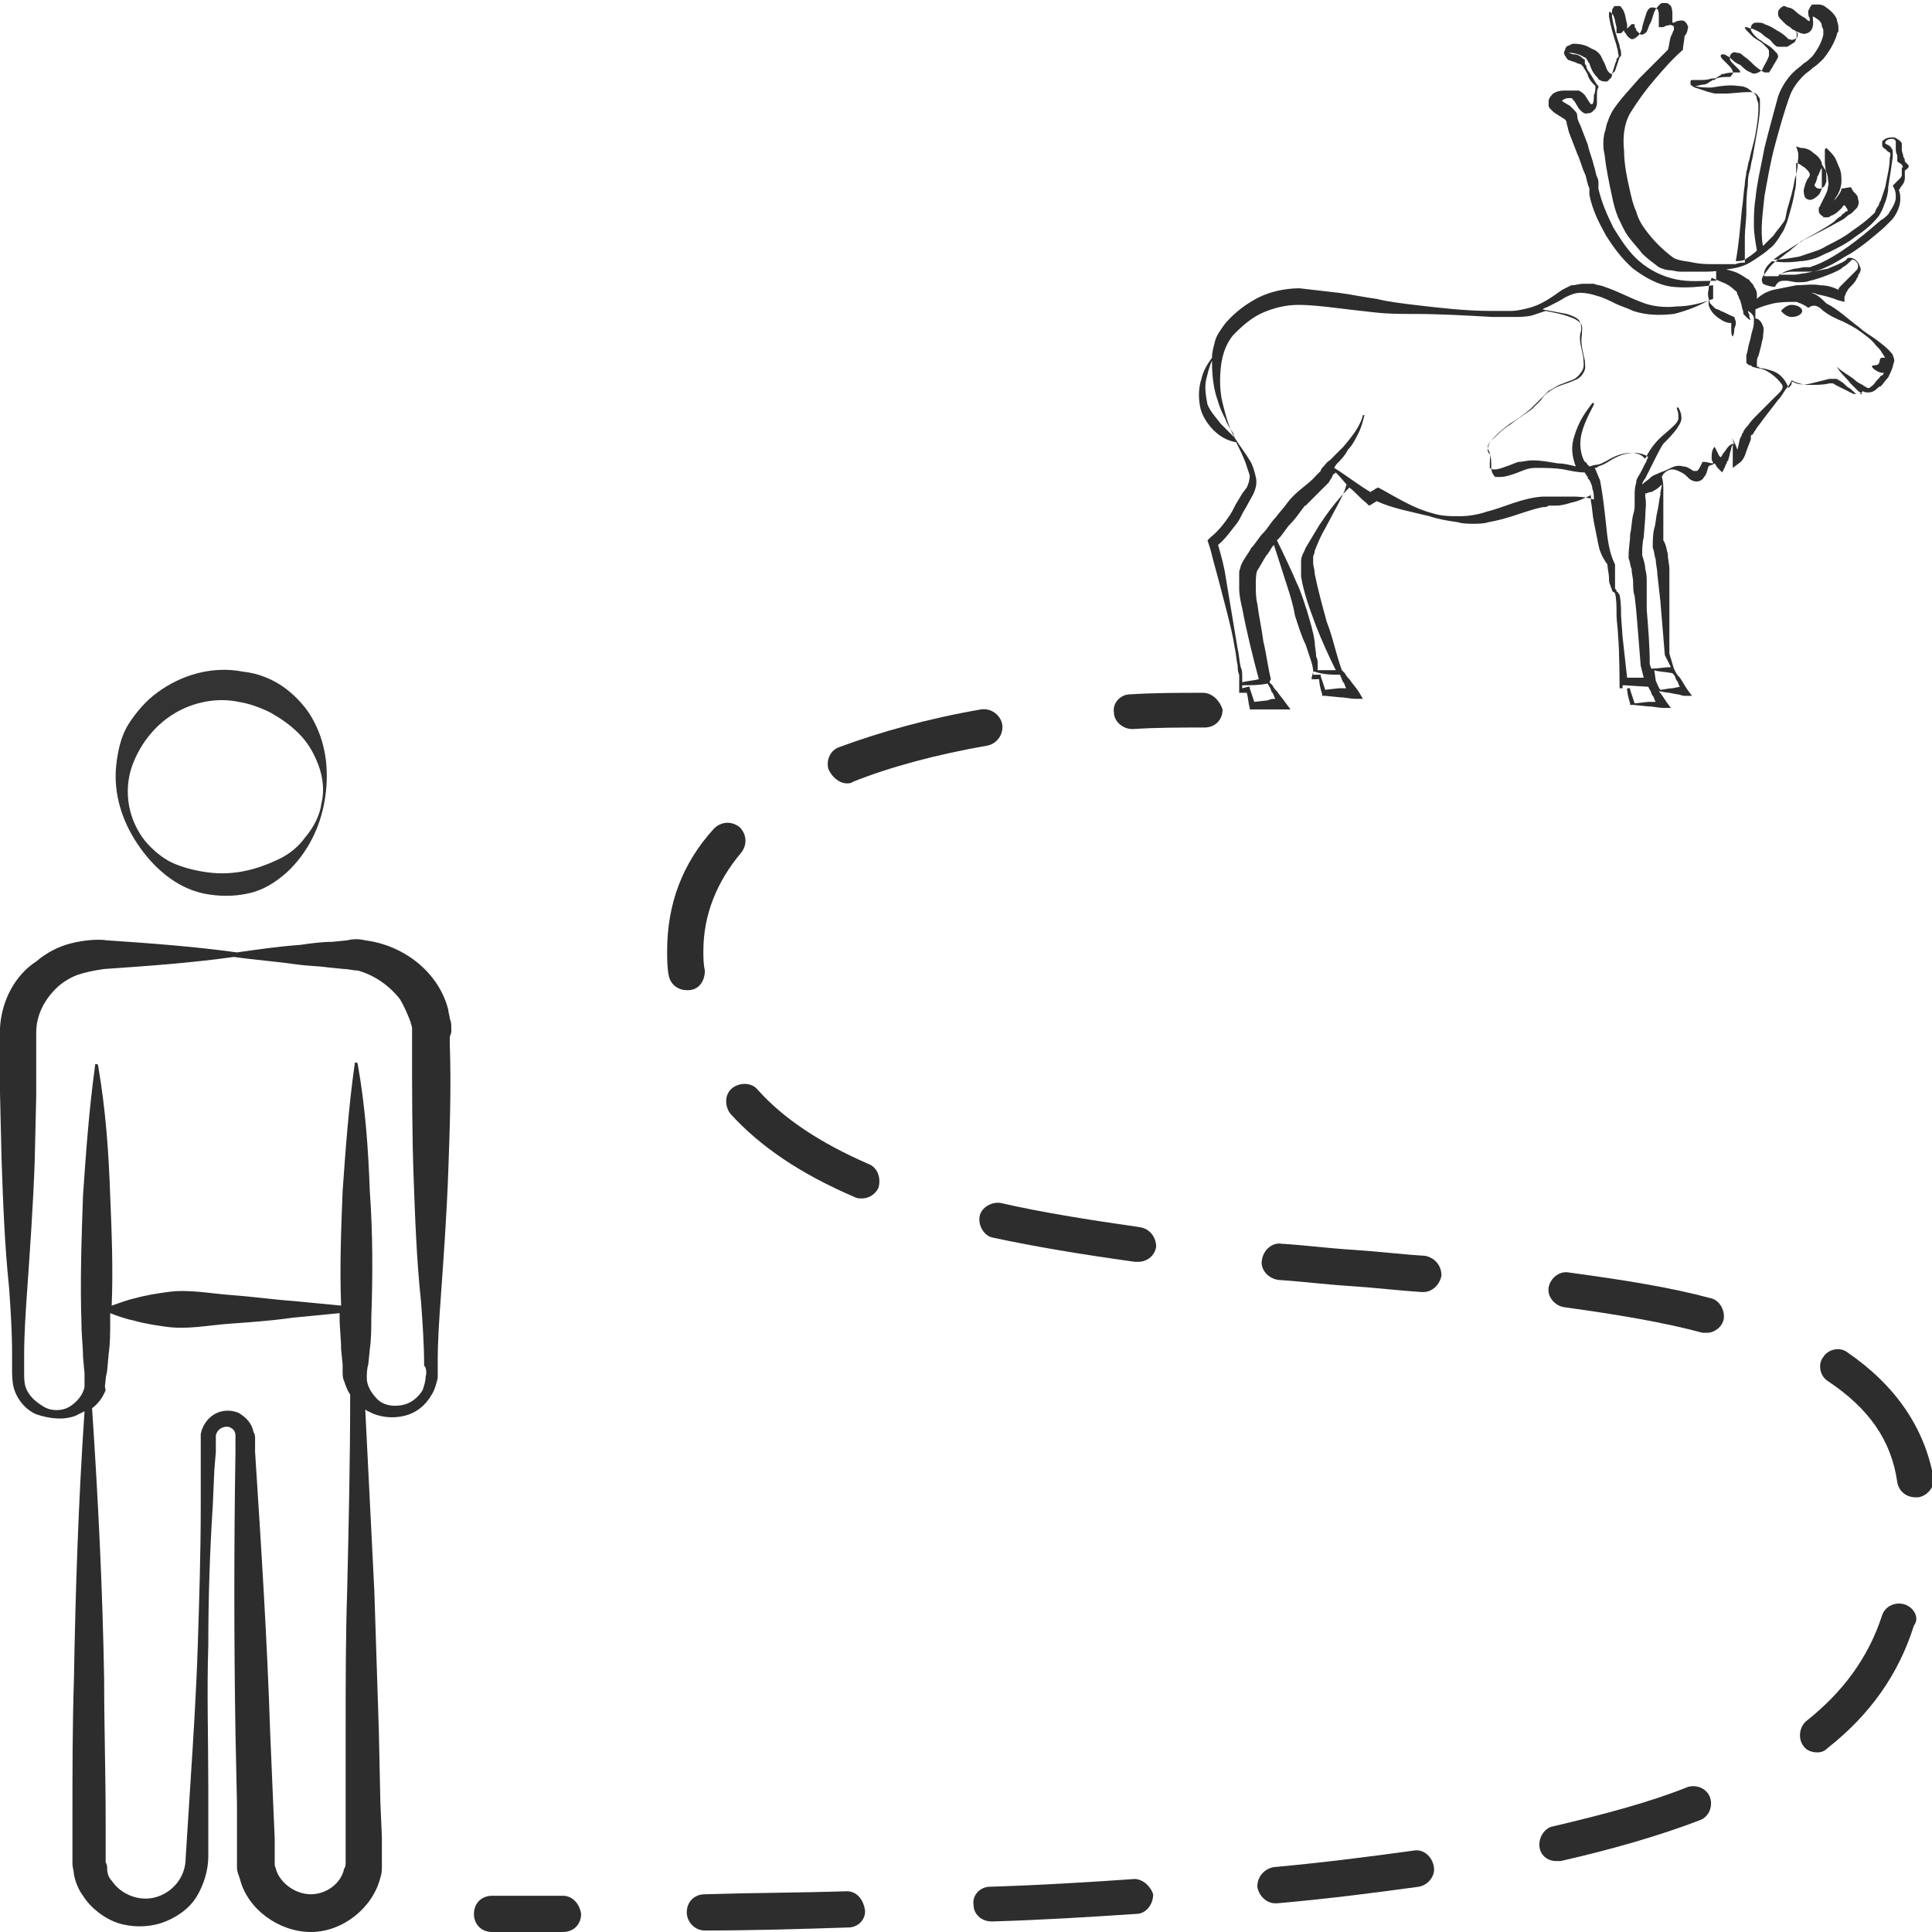 <?xml version="1.0" encoding="utf-8"?>
<!-- Generator: Adobe Illustrator 24.1.2, SVG Export Plug-In . SVG Version: 6.00 Build 0)  -->
<svg version="1.1" id="Layer_1" xmlns="http://www.w3.org/2000/svg" xmlns:xlink="http://www.w3.org/1999/xlink" x="0px" y="0px"
	 viewBox="0 0 128 128" style="enable-background:new 0 0 128 128;" xml:space="preserve">
<style type="text/css">
	.st0{fill:#2D2D2D;}
	.st1{fill:#333333;}
</style>
<g>
	<g>
		<g>
			<path class="st0" d="M37.3,125.6c-1.5,0-3.1,0-4.7,0c-0.7,0-1.2,0.5-1.2,1.2c0,0.7,0.5,1.2,1.2,1.2c1.6,0,3.2,0,4.7,0
				c0.7,0,1.2-0.5,1.2-1.2C38.4,126.1,37.9,125.6,37.3,125.6z"/>
			<path class="st0" d="M111.8,118.4c-2.5,1-5.5,1.8-8.9,2.6c-0.6,0.1-1,0.8-0.9,1.4c0.1,0.6,0.6,0.9,1.1,0.9c0.1,0,0.2,0,0.3,0
				c3.5-0.8,6.6-1.7,9.2-2.7c0.6-0.2,0.9-0.9,0.7-1.5C113.1,118.5,112.4,118.2,111.8,118.4z"/>
			<path class="st0" d="M94.4,83.2c-1.6-0.1-3.2-0.3-4.8-0.4c-1.6-0.1-3.1-0.3-4.7-0.4c-0.6-0.1-1.2,0.4-1.3,1.1
				c-0.1,0.6,0.4,1.2,1.1,1.3c1.6,0.1,3.1,0.3,4.7,0.4c1.6,0.1,3.2,0.3,4.8,0.4c0,0,0.1,0,0.1,0c0.6,0,1.1-0.5,1.2-1.1
				C95.5,83.8,95,83.3,94.4,83.2z"/>
			<path class="st0" d="M113.3,86c-2.6-0.7-5.7-1.2-9.4-1.7c-0.6-0.1-1.2,0.4-1.3,1c-0.1,0.6,0.4,1.2,1,1.3c3.6,0.5,6.6,1,9.2,1.7
				c0.1,0,0.2,0,0.3,0c0.5,0,1-0.4,1.1-0.9C114.3,86.8,113.9,86.1,113.3,86z"/>
			<path class="st0" d="M56.1,51.9c0.1,0,0.3,0,0.4-0.1c2.5-1,5.5-1.8,8.9-2.4c0.6-0.1,1.1-0.7,1-1.4c-0.1-0.6-0.7-1.1-1.4-1
				c-3.5,0.6-6.7,1.5-9.4,2.5c-0.6,0.2-0.9,0.9-0.7,1.5C55.2,51.6,55.7,51.9,56.1,51.9z"/>
			<path class="st0" d="M122.4,89.6c-0.5-0.4-1.3-0.2-1.6,0.3c-0.4,0.5-0.2,1.3,0.3,1.6c2.7,1.8,4.2,3.9,4.6,6.7
				c0.1,0.6,0.6,1,1.2,1c0.1,0,0.1,0,0.2,0c0.6-0.1,1.1-0.7,1-1.3C127.5,94.6,125.6,91.8,122.4,89.6z"/>
			<path class="st0" d="M93.7,122.6c-2.9,0.4-6,0.8-9.3,1.1c-0.6,0.1-1.1,0.6-1.1,1.3c0.1,0.6,0.6,1.1,1.2,1.1c0,0,0.1,0,0.1,0
				c3.4-0.3,6.5-0.7,9.4-1.1c0.6-0.1,1.1-0.7,1-1.3C94.9,123,94.3,122.5,93.7,122.6z"/>
			<path class="st0" d="M126.2,106.3c-0.6-0.2-1.3,0.1-1.5,0.7c-0.9,2.8-2.6,5.1-5,7c-0.5,0.4-0.6,1.2-0.2,1.7
				c0.2,0.3,0.6,0.4,0.9,0.4c0.3,0,0.5-0.1,0.7-0.3c2.8-2.2,4.7-4.9,5.7-8.1C127.2,107.2,126.8,106.5,126.2,106.3z"/>
			<path class="st0" d="M75,124.5c-2.9,0.2-6.1,0.4-9.4,0.5c-0.7,0-1.2,0.6-1.1,1.2c0,0.6,0.5,1.1,1.2,1.1c0,0,0,0,0.1,0
				c3.3-0.1,6.5-0.3,9.5-0.5c0.6,0,1.1-0.6,1.1-1.3C76.2,124.9,75.6,124.4,75,124.5z"/>
			<path class="st0" d="M46.7,64.3c-0.1-0.4-0.1-0.9-0.1-1.3c0-2.4,0.9-4.6,2.5-6.5c0.4-0.5,0.4-1.2-0.1-1.7
				c-0.5-0.4-1.2-0.4-1.7,0.1c-2.1,2.3-3.1,5-3.1,8.1c0,0.5,0,1.1,0.1,1.6c0.1,0.6,0.6,1,1.2,1c0,0,0.1,0,0.1,0
				C46.3,65.6,46.7,65,46.7,64.3z"/>
			<path class="st0" d="M57.5,77.1c-3.2-1.4-5.6-3-7.3-4.9c-0.4-0.5-1.2-0.5-1.7-0.1c-0.5,0.4-0.5,1.2-0.1,1.7c2,2.2,4.7,4,8.2,5.5
				c0.2,0.1,0.3,0.1,0.5,0.1c0.5,0,0.9-0.3,1.1-0.7C58.4,78,58.1,77.3,57.5,77.1z"/>
			<path class="st0" d="M75.5,81.3c-3.5-0.5-6.6-1-9.2-1.6c-0.6-0.1-1.3,0.3-1.4,0.9c-0.1,0.6,0.3,1.3,0.9,1.4
				c2.8,0.6,5.8,1.1,9.4,1.6c0.1,0,0.1,0,0.2,0c0.6,0,1.1-0.4,1.2-1C76.6,82,76.2,81.4,75.5,81.3z"/>
			<path class="st0" d="M56.1,125.3c-3,0.1-6.2,0.1-9.4,0.2c-0.7,0-1.2,0.5-1.2,1.2c0,0.6,0.5,1.2,1.2,1.2c0,0,0,0,0,0
				c3.3,0,6.4-0.1,9.5-0.2c0.7,0,1.2-0.6,1.1-1.2S56.8,125.3,56.1,125.3z"/>
			<path class="st0" d="M79.7,45.9c-1.6,0-3.2,0-4.8,0.1c-0.7,0-1.2,0.6-1.1,1.2c0,0.6,0.6,1.1,1.2,1.1c0,0,0,0,0.1,0
				c1.5-0.1,3.1-0.1,4.7-0.1c0.7,0,1.2-0.5,1.2-1.2C80.8,46.4,80.3,45.9,79.7,45.9z"/>
			<g>
				<polygon class="st0" points="115.6,21.2 115.6,21.2 115.6,21.2 				"/>
				<path class="st0" d="M126.4,10.9c0,0-0.1-0.1-0.2-0.2c0-0.1,0-0.2-0.1-0.3c0-0.2-0.1-0.3-0.1-0.5L126,9.7l0-0.1c0,0,0-0.1,0-0.1
					c-0.1-0.2-0.3-0.3-0.5-0.4c-0.2,0-0.4,0-0.6,0.1c-0.1,0.1-0.2,0.1-0.2,0.2c0,0.1,0,0.1,0,0.2c0,0.1,0,0.1,0.1,0.2
					c0.1,0.1,0.2,0.1,0.2,0.2c0.1,0,0.1,0.1,0.2,0.1c0.1,0.1,0,0.3,0,0.4c0,0.6-0.2,1.3-0.3,1.9c-0.1,0.3-0.2,0.6-0.3,0.9
					c-0.1,0.1-0.1,0.3-0.2,0.4c-0.1,0.1-0.1,0.2-0.2,0.4c-0.4,0.4-0.9,0.8-1.5,1.2c-0.5,0.4-1.1,0.7-1.7,1c-0.3,0.2-0.6,0.3-0.9,0.4
					c-0.3,0.1-0.6,0.2-0.9,0.3c-0.6,0.1-1.1,0.2-1.7,0.2c0.1-0.1,0.3-0.2,0.4-0.3c0.3-0.2,0.5-0.3,0.8-0.5c0.3-0.2,0.5-0.3,0.8-0.5
					c0.8-0.4,1.6-0.8,2.3-1.2c0.2-0.1,0.4-0.2,0.6-0.4c0.1-0.1,0.2-0.1,0.3-0.2c0,0,0.1-0.1,0.1-0.1l0.1-0.1c0,0,0.1-0.1,0.1-0.1
					c0.1-0.1,0.2-0.4,0.1-0.6c0-0.2-0.1-0.3-0.2-0.4c-0.1-0.1-0.2-0.2-0.2-0.3l-0.1-0.1c0,0-0.1-0.1,0,0l-0.6,0.1
					c0,0.2-0.3,0.6-0.5,0.8c0.1-0.2,0.2-0.3,0.3-0.5c0.1-0.2,0.2-0.5,0.2-0.8c0-0.3,0-0.5-0.1-0.8c-0.1-0.2-0.2-0.5-0.3-0.7
					c-0.1-0.2-0.3-0.4-0.5-0.6l-0.1-0.1l-0.1,0.1c0,0.1,0,0.1,0,0.2c0,0,0,0.1,0,0.1c0,0.1,0,0.1,0,0.2c0,0.1,0,0.3,0,0.4l0.1,0.8
					c0,0.1,0,0.3,0,0.4c0,0.1-0.1,0.2-0.1,0.3c-0.1,0.1-0.2,0.2-0.3,0.2c-0.1,0-0.2,0-0.3-0.1c-0.1-0.1-0.1-0.2,0-0.3
					c0-0.1,0.1-0.2,0.1-0.4c0.1-0.1,0.1-0.2,0.2-0.4c0-0.1,0.1-0.1,0.1-0.2c0-0.1,0-0.2,0-0.3c-0.1-0.3-0.3-0.5-0.6-0.7
					c-0.2-0.2-0.5-0.3-0.8-0.3l-0.3-0.1l0.1,0.3c0.1,0.3,0,0.6,0,0.9c0,0.3-0.1,0.7-0.2,1c-0.1,0.7-0.3,1.3-0.5,2l-0.1,0.5
					c0,0.1-0.1,0.3-0.2,0.4c-0.2,0.3-0.4,0.5-0.6,0.8c-0.2,0.2-0.5,0.5-0.7,0.7c-0.2-1.1,0-2.2,0.1-3.3c0.2-1.1,0.4-2.3,0.7-3.4
					c0.3-1.1,0.6-2.2,1-3.3c0.2-0.5,0.5-0.9,0.9-1.3c0.2-0.2,0.4-0.3,0.6-0.5c0.3-0.2,0.5-0.4,0.7-0.6c0.4-0.5,0.7-1,0.9-1.6
					c0-0.1,0-0.1,0.1-0.2c0-0.1,0-0.2,0-0.3c0-0.2-0.1-0.4-0.1-0.5c-0.1-0.3-0.4-0.6-0.7-0.8c-0.1-0.1-0.3-0.2-0.5-0.2
					c-0.1,0-0.2,0-0.4,0c-0.1,0-0.1,0.1-0.2,0.2c0,0.1-0.1,0.2-0.1,0.2c0,0.2,0,0.4,0.1,0.5c0,0.1,0,0.2,0,0.2c0,0,0,0,0,0
					c0,0,0,0,0,0c-0.1,0-0.2-0.1-0.3-0.2c-0.2-0.1-0.5-0.3-0.7-0.5c-0.1-0.1-0.3-0.2-0.4-0.2c-0.1,0-0.2-0.1-0.3-0.1
					c-0.1,0-0.2,0.1-0.3,0.2c-0.1,0.1-0.1,0.2-0.1,0.3c0,0.2,0.1,0.3,0.2,0.4c0.1,0.1,0.1,0.1,0.2,0.2c0.1,0.1,0.2,0.2,0.4,0.3
					c0.1,0.1,0.2,0.2,0.3,0.2c0.1,0.1,0.2,0.2,0.2,0.2c0,0.1,0,0.1,0,0.2c0,0.1-0.1,0.1-0.2,0.2c-0.1,0-0.2,0.1-0.3,0
					c0,0-0.1,0-0.1,0c0,0,0,0,0,0c0,0-0.1-0.1-0.1-0.1c-0.2-0.2-0.5-0.4-0.7-0.5c-0.3-0.2-0.5-0.3-0.8-0.4c-0.1-0.1-0.3-0.1-0.5-0.1
					c-0.1,0-0.2,0-0.3,0.1c-0.1,0.1-0.1,0.2-0.1,0.4c0.1,0.2,0.2,0.3,0.3,0.4c0.1,0.1,0.2,0.2,0.4,0.3c0.2,0.2,0.5,0.3,0.7,0.5
					c0.1,0.1,0.2,0.2,0.3,0.3c0.1,0.1,0.1,0.2,0.1,0.3c-0.1,0.2-0.3,0.5-0.4,0.7c-0.1,0.1-0.1,0.2-0.2,0.3c-0.1,0-0.2,0-0.3,0
					c-0.2-0.1-0.5-0.3-0.7-0.5c-0.2-0.2-0.4-0.4-0.7-0.6c-0.1-0.1-0.2-0.2-0.4-0.2c-0.1,0-0.2-0.1-0.3,0c-0.1,0-0.2,0.2-0.2,0.3
					c0,0.2,0.1,0.3,0.2,0.4c0.1,0.1,0.2,0.2,0.3,0.3c0.1,0.1,0.2,0.2,0.2,0.3c0,0,0,0,0,0c0,0,0,0,0,0c0,0-0.1,0-0.2,0
					c-0.3,0-0.6,0-0.9,0.1c-0.1,0-0.2,0-0.2,0.1c-0.1,0-0.2,0.1-0.2,0.1c-0.1,0.1-0.2,0.1-0.4,0.1c-0.3,0.1-0.5,0.1-0.8,0.1
					c-0.1,0-0.1,0-0.2,0c-0.1,0-0.1,0-0.2,0c0,0-0.1,0-0.1,0c0,0-0.1,0-0.1,0.1c0,0.1,0,0.2,0,0.2c0.1,0.1,0.1,0.1,0.1,0.1
					c0.1,0,0.1,0.1,0.2,0.1c0.3,0.1,0.6,0.2,0.9,0.3c0.1,0,0.3,0.1,0.5,0.1c0.2,0,0.3,0,0.5,0c0.6,0,1.1-0.1,1.7-0.1
					c0.3,0,0.5,0.1,0.6,0.3c0.1,0.1,0.1,0.2,0.1,0.3c0,0.1,0,0.2,0,0.4c0,0.5-0.1,1.1-0.2,1.7c-0.1,0.6-0.2,1.1-0.3,1.7
					c-0.1,0.3-0.1,0.6-0.2,0.9c-0.1,0.3-0.1,0.6-0.1,0.9c-0.1,0.6-0.1,1.2-0.1,1.7c0,0.6-0.1,1.2-0.1,1.7c0,0.6,0,1.1,0,1.7
					c-0.2,0-0.4,0-0.6,0.1c-0.5,0-0.9,0-1.4,0c-0.5,0-0.9,0-1.4-0.1c-0.4-0.1-0.9-0.1-1.3-0.3c-0.7-0.5-1.4-1.2-1.9-1.9
					c-0.3-0.4-0.5-0.8-0.6-1.2c-0.2-0.4-0.3-0.9-0.4-1.3c-0.2-0.9-0.4-1.8-0.4-2.7c-0.1-0.9,0-1.8,0.4-2.5c0.5-0.8,1-1.5,1.6-2.2
					c0.6-0.7,1.2-1.4,1.9-2l0,0l0,0c0-0.3,0.1-0.6,0.1-0.9c0.1-0.1,0.2-0.3,0.2-0.4c0-0.1,0.1-0.2,0-0.3c0-0.1-0.1-0.2-0.2-0.3
					c-0.2-0.1-0.4,0-0.5,0l-0.2,0.1c0,0-0.1,0-0.1,0c0,0,0,0,0,0c0-0.1,0-0.3,0-0.5c0-0.2,0-0.4-0.1-0.6c-0.1-0.1-0.2-0.2-0.3-0.2
					c-0.1,0-0.2,0-0.3,0c-0.2,0.1-0.3,0.3-0.4,0.4c-0.2,0.3-0.2,0.7-0.4,1c-0.1,0.2-0.1,0.3-0.2,0.5c-0.1,0.1-0.2,0.2-0.4,0.2
					c-0.1-0.1-0.2-0.2-0.3-0.3c0-0.1,0-0.1-0.1-0.2l0-0.1c0,0,0,0,0-0.1c0,0,0,0,0,0c0,0,0,0,0,0c0,0-0.1,0-0.1,0c0,0,0,0-0.1,0
					c0,0,0,0-0.1,0.1c-0.1,0.1-0.1,0.1-0.2,0.2c0,0,0,0,0,0l0-0.1l0-0.2c-0.1-0.3-0.1-0.7-0.3-1c-0.1-0.1-0.1-0.2-0.2-0.2
					c-0.1,0-0.1,0-0.2,0c-0.1,0-0.2,0-0.2,0.1c-0.1,0.1-0.1,0.2-0.1,0.3c0,0.1,0,0.2,0,0.3c0.1,0.7,0.3,1.3,0.5,1.9
					c0,0.2,0.1,0.3,0.1,0.5c0,0.1,0,0.1,0,0.1c0,0,0,0,0,0l0,0.1l-0.1,0.1c-0.1,0.3-0.2,0.6-0.3,0.9c-0.1,0.1-0.2,0.2-0.2,0.2
					c0,0-0.1,0-0.2-0.1c-0.2-0.2-0.2-0.5-0.4-0.8c-0.1-0.2-0.1-0.3-0.3-0.5c-0.2-0.2-0.3-0.2-0.5-0.3c-0.3-0.2-0.7-0.3-1.1-0.3
					c-0.1,0-0.2,0-0.3,0.1c-0.1,0-0.3,0.1-0.3,0.3c-0.1,0.1-0.1,0.3,0,0.4c0.1,0.2,0.2,0.3,0.3,0.3c0.2,0.1,0.4,0.1,0.5,0.2
					c0.1,0,0.3,0.1,0.3,0.1c0,0,0,0,0,0c0,0,0,0,0,0l0,0c0,0,0,0.1,0.1,0.1c0,0.1,0.1,0.2,0.1,0.2c0.1,0.2,0.2,0.3,0.2,0.4
					c0.1,0.3,0.3,0.5,0.5,0.7c0,0.2,0,0.4-0.1,0.6c0,0.2,0,0.5-0.1,0.6c0,0,0,0,0,0c0,0,0,0,0,0c0,0,0,0-0.1,0
					c-0.1-0.1-0.2-0.3-0.4-0.6c-0.1-0.1-0.2-0.2-0.4-0.3C104.1,6,104,6,103.8,6c-0.3,0-0.6,0-0.9,0.2c-0.1,0.1-0.3,0.3-0.3,0.5
					c0,0.1,0,0.2,0,0.3c0,0.1,0.1,0.2,0.2,0.3c0.1,0.1,0.2,0.2,0.4,0.3c0.1,0.1,0.2,0.1,0.3,0.2c0.2,0.1,0.3,0.2,0.3,0.4
					c0.1,0.3,0.1,0.5,0.2,0.7l0.5,1.3c0.2,0.4,0.3,0.9,0.5,1.3c0.1,0.2,0.1,0.4,0.2,0.7c0,0.1,0.1,0.2,0.1,0.3l0,0.2l0,0.2
					c0.2,1,0.6,1.8,1.1,2.7c0.5,0.8,1.1,1.6,1.8,2.2c0.8,0.6,1.7,1.1,2.6,1.2c0.9,0.1,1.8,0,2.7-0.1c0,0.1,0,0.2,0,0.2
					c0,0.2,0,0.4,0,0.7c-0.8,0.3-1.6,0.5-2.4,0.5c-0.8,0.1-1.7,0-2.4-0.3c-0.8-0.3-1.5-0.7-2.4-1c-0.2-0.1-0.5-0.1-0.7-0.2
					c-0.2,0-0.5,0-0.7,0c-0.3,0-0.5,0.1-0.8,0.1c-0.2,0.1-0.4,0.2-0.6,0.3c-0.7,0.5-1.4,1-2.2,1.2c-0.4,0.1-0.8,0.2-1.2,0.2
					c-0.4,0-0.9,0-1.3,0c-1.7,0-3.4-0.2-5.1-0.4c-0.8-0.1-1.7-0.2-2.5-0.4c-0.8-0.1-1.7-0.3-2.5-0.4c-0.9-0.1-1.7-0.2-2.6-0.3
					c-0.9,0-1.9,0.2-2.7,0.6c-0.8,0.4-1.6,1-2.2,1.7c-0.3,0.4-0.6,0.8-0.7,1.2c-0.1,0.4-0.2,0.7-0.2,1.1c-0.3,0.4-0.6,0.9-0.7,1.4
					c-0.2,0.6-0.2,1.2-0.1,1.8c0.1,0.6,0.5,1.2,0.9,1.6c0.4,0.4,0.9,0.7,1.5,0.8c0.2,0.4,0.4,0.8,0.6,1.3c0.1,0.3,0.2,0.6,0.3,0.9
					c0,0.3-0.1,0.6-0.2,0.8l-0.3,0.4l-0.3,0.5c-0.2,0.3-0.3,0.6-0.5,0.9c-0.4,0.6-0.8,1.1-1.3,1.5l-0.2,0.2l0.1,0.3
					c0.1,0.3,0.2,0.7,0.3,1.1l0.3,1.1c0.2,0.8,0.4,1.5,0.6,2.3c0.2,0.8,0.4,1.6,0.5,2.3c0.1,0.4,0.1,0.8,0.2,1.2
					c0,0.2,0,0.4,0.1,0.6c0,0.2,0,1.1,0,1.1l0,0.1l0.1,0l0.4,0c0.1,0.3,0.1,0.7,0.2,1l0,0.1l0.2,0l1,0c0.3,0,0.7,0,1,0l0.5,0
					l-0.3-0.4c-0.2-0.3-0.4-0.5-0.6-0.8c-0.1-0.1-0.2-0.2-0.3-0.4c-0.1-0.1-0.1-0.1-0.2-0.2L84.2,45c-0.2-0.8-0.3-1.7-0.5-2.5
					c-0.1-0.8-0.3-1.7-0.4-2.5c-0.1-0.4-0.1-0.8-0.1-1.2c0-0.4,0-0.8,0.1-1c0.2-0.3,0.4-0.7,0.6-1c0.2-0.2,0.3-0.5,0.5-0.7
					c0.3,0.9,0.7,2.2,0.9,2.8c0.2,0.6,0.4,1.3,0.5,1.9c0.2,0.6,0.4,1.3,0.7,1.9c0.1,0.3,0.2,0.6,0.3,0.9c0.1,0.3,0.2,0.6,0.2,0.9
					l-0.1,0.4l0,0.1l0.1,0l0.4,0c0,0.3,0.1,0.7,0.2,1l0,0.1l0.2,0l1,0.1c0.3,0,0.7,0.1,1,0.1l0.5,0L90,45.8
					c-0.2-0.3-0.4-0.5-0.6-0.8c-0.1-0.1-0.2-0.2-0.3-0.4c-0.1-0.1-0.1-0.1-0.2-0.2l0,0l0,0c-0.4-1.1-0.6-2.2-1-3.2
					c-0.3-1.1-0.6-2.2-0.8-3.2c0-0.3-0.1-0.5-0.1-0.7l0-0.1l0-0.1c0-0.1,0-0.1,0-0.2c0-0.1,0.1-0.2,0.1-0.4c0.2-0.5,0.4-1,0.7-1.5
					l0.8-1.5c0.2-0.4,0.5-0.9,0.6-1.4c0.1,0.1,0.1,0.1,0.2,0.2c0.4,0.3,0.7,0.7,1.1,1l0.2,0.2l0.2-0.1c0.1-0.1,0.2-0.1,0.3-0.2
					c1.1,0.5,2.3,0.7,3.5,1c0.6,0.2,1.2,0.3,1.9,0.4c0.3,0.1,0.7,0.1,1,0.1c0.3,0,0.7,0,1-0.1c0.6-0.1,1.3-0.3,1.9-0.5
					c0.6-0.2,1.2-0.4,1.7-0.5c0.1,0,0.3,0,0.4-0.1c0.2,0,0.3,0,0.5,0c0.3,0,0.7-0.1,1-0.2c0.5-0.1,0.9-0.3,1.3-0.5
					c0,0.1,0,0.2,0,0.4c0.1,0.5,0.1,0.9,0.2,1.4c0.1,0.5,0.2,1,0.3,1.5c0.1,0.5,0.3,0.9,0.6,1.3c0,0.3,0.1,0.6,0.1,0.9
					c0,0.2,0,0.3,0.1,0.5c0,0.1,0.1,0.2,0.1,0.3c0,0.1,0.1,0.1,0.2,0.2c0.1,0.4,0.1,0.9,0.1,1.4c0,0.5,0.1,1,0.1,1.4
					c0.1,1,0.1,3.4,0.1,3.4l0,0.1l0.1,0l0.4,0c0,0.3,0.1,0.7,0.2,1l0,0.1l0.2,0l1,0.1c0.3,0,0.7,0.1,1,0.1l0.5,0l-0.3-0.4
					c-0.2-0.3-0.3-0.5-0.5-0.7c0.2,0,0.5,0.1,0.7,0.1l0.5,0.1c0.2,0,0.3,0.1,0.5,0.1l0.5,0l-0.3-0.4c-0.2-0.3-0.3-0.5-0.5-0.8
					c-0.1-0.1-0.2-0.2-0.3-0.4l-0.1-0.2l-0.3-1l0-3.7c0-0.6,0-1.2,0-1.9c0-0.3-0.1-0.6-0.1-1c-0.1-0.3-0.1-0.6-0.3-0.9
					c0-0.3,0-0.7,0-1l0-1.1c0-0.4,0-0.8,0-1.2c0-0.3,0-0.6-0.1-0.9c0-0.1,0.1-0.1,0.1-0.2c0.2-0.2,0.4-0.3,0.6-0.3
					c0.2,0,0.4,0.1,0.6,0.2c0.2,0.1,0.3,0.2,0.5,0.4c0.1,0.1,0.3,0.2,0.5,0.2c0.2,0,0.4-0.1,0.5-0.3c0.2-0.2,0.2-0.5,0.3-0.7
					c0.1-0.1,0.3-0.1,0.4-0.2c0.1,0.1,0.1,0.2,0.2,0.3l0.3,0.3l0.2-0.4c0-0.1,0.1-0.2,0.1-0.2c0-0.1,0-0.1,0.1-0.2
					c0-0.1,0.1-0.3,0.1-0.4c0-0.1,0.1-0.3,0.1-0.4c0-0.1,0.1-0.2,0.1-0.3c0,0.1,0,0.2,0,0.3c0,0.1,0,0.3,0,0.4c0,0.1,0,0.3,0,0.4
					l0,0.5l0.4-0.3c0.3-0.2,0.4-0.5,0.5-0.8c0.1-0.3,0.2-0.5,0.3-0.8l0-0.1l0-0.1c0,0,0-0.1,0.1-0.1c0.1-0.1,0.1-0.2,0.2-0.3
					c0.1-0.2,0.3-0.4,0.5-0.7c0.3-0.4,0.7-0.9,1-1.3c0.2-0.2,0.3-0.4,0.5-0.7c0.2-0.2,0.3-0.4,0.4-0.6c0.4,0.2,0.8,0.3,1.2,0.3
					c0.5,0,0.9,0,1.3-0.1c0.1,0,0.1,0,0.2,0c0.1,0,0.2,0.1,0.2,0.1l0.6,0.3c0.2,0.1,0.4,0.2,0.6,0.3l0.1,0c0,0,0.1,0,0.1,0
					c0.1,0,0.1,0,0.2,0c0.1-0.1,0.2-0.1,0.2-0.2c0.1,0.1,0.3,0.1,0.4,0.1c0.2,0,0.4-0.1,0.5-0.2c0.1-0.1,0.2-0.2,0.3-0.2
					c0.2-0.2,0.3-0.4,0.5-0.6c0.1-0.2,0.2-0.4,0.3-0.7c0-0.1,0.1-0.3,0.1-0.4c0-0.2-0.1-0.3-0.1-0.4c-0.3-0.4-0.7-0.7-1.1-1
					c-0.4-0.3-0.8-0.5-1.1-0.8c-0.7-0.5-1.4-1.2-2.2-1.6c-0.3-0.3-0.6-0.6-1-0.7c0,0-0.1,0-0.1,0c0.2,0,0.3,0,0.5,0.1
					c0.5,0.1,0.9,0.2,1.4,0.4l0.4,0.1l0-0.3c0-0.1,0.1-0.2,0.1-0.3c0.1-0.1,0.1-0.2,0.2-0.3c0.2-0.2,0.4-0.4,0.5-0.6
					c0-0.1,0.1-0.1,0.1-0.2c0-0.1,0.1-0.2,0.1-0.2c0.1-0.2,0.1-0.3,0-0.5c-0.1-0.3-0.4-0.6-0.8-0.5l0,0l0,0
					c-0.1,0.2-0.4,0.3-0.6,0.4c-0.2,0.1-0.5,0.2-0.7,0.3c-0.5,0.1-1,0.2-1.5,0.3c-0.2,0-0.5,0.1-0.7,0.1l-0.8,0c-0.1,0-0.2,0-0.3,0
					c0.3-0.1,0.6-0.2,0.9-0.2c0.2,0,0.4,0,0.7,0c0.1,0,0.2,0,0.3,0c0.1,0,0.3,0,0.4,0c0.5-0.1,0.9-0.3,1.3-0.5
					c0.4-0.2,0.8-0.5,1.2-0.7c0.8-0.5,1.5-1.1,2.2-1.7c0.2-0.2,0.3-0.3,0.5-0.5c0.2-0.2,0.3-0.4,0.4-0.6c0.1-0.2,0.2-0.5,0.2-0.8
					c0-0.2,0-0.4-0.1-0.6c0.1-0.1,0.1-0.2,0.2-0.3c0.1-0.1,0.2-0.3,0.2-0.5c0-0.2,0-0.4,0-0.5C126.5,11.1,126.5,11,126.4,10.9z
					 M115.4,13.9c0.1-0.6,0.1-1.1,0.2-1.7c0-0.3,0.1-0.6,0.1-0.8c0.1-0.3,0.1-0.6,0.2-0.8c0.1-0.6,0.3-1.1,0.4-1.7
					c0.1-0.6,0.2-1.1,0.2-1.8c0-0.2,0-0.3-0.1-0.5c0-0.2-0.1-0.4-0.3-0.5c-0.3-0.3-0.6-0.4-0.9-0.4c-0.6-0.1-1.2,0-1.8,0.1
					c-0.4,0-0.8,0-1.1-0.1c0.2,0,0.4-0.1,0.6-0.1c0.1,0,0.3-0.1,0.4-0.2c0.1,0,0.1-0.1,0.2-0.1c0.1,0,0.1,0,0.2-0.1
					c0.3-0.1,0.5-0.1,0.8-0.1c0.1,0,0.2,0,0.2-0.1c0,0,0.1-0.1,0.1-0.1c0-0.1,0-0.1,0-0.2c-0.1-0.2-0.2-0.3-0.3-0.4
					c-0.1-0.1-0.2-0.2-0.3-0.3c-0.1-0.1-0.2-0.2-0.2-0.3c0-0.1,0.1-0.1,0.2-0.1c0.1,0,0.2,0.1,0.4,0.2c0.2,0.2,0.4,0.4,0.7,0.5
					c0.2,0.2,0.4,0.4,0.7,0.5c0.1,0.1,0.3,0.1,0.5,0c0.2-0.1,0.3-0.2,0.3-0.3c0.1-0.2,0.3-0.5,0.4-0.8c0-0.1,0-0.2,0-0.3
					c0-0.1-0.1-0.2-0.1-0.2c-0.1-0.1-0.2-0.2-0.3-0.3c-0.2-0.2-0.5-0.3-0.7-0.5c-0.1-0.1-0.2-0.2-0.3-0.3c-0.1-0.1-0.2-0.2-0.2-0.3
					c0,0,0,0,0,0c0,0,0,0,0.1,0c0.1,0,0.2,0.1,0.4,0.1c0.2,0.1,0.5,0.2,0.7,0.4c0.2,0.2,0.5,0.3,0.6,0.5c0,0,0,0,0.1,0.1
					c0,0,0.1,0.1,0.1,0.1c0.1,0.1,0.2,0.1,0.3,0.1c0.2,0,0.4,0,0.5,0c0.2-0.1,0.3-0.2,0.5-0.3c0.1-0.2,0.2-0.4,0.1-0.7
					c0-0.1-0.1-0.1-0.1-0.1c0.1,0.1,0.2,0.1,0.4,0.2c0.1,0,0.2,0.1,0.4,0c0.1,0,0.2-0.1,0.2-0.1c0,0,0.1-0.1,0.1-0.1
					c0.2-0.3,0.1-0.7,0.1-0.9c0.1,0,0.2,0.1,0.2,0.1c0.2,0.1,0.4,0.3,0.4,0.5c0,0.1,0.1,0.2,0.1,0.3c0,0,0,0.1,0,0.1
					c0,0.1,0,0.1,0,0.2c-0.1,0.5-0.4,1-0.7,1.4c-0.2,0.2-0.4,0.4-0.6,0.5c-0.2,0.2-0.5,0.4-0.7,0.6c-0.4,0.4-0.8,1-1,1.6
					c-0.3,1.1-0.6,2.2-0.9,3.4c-0.2,1.1-0.5,2.3-0.6,3.4c-0.1,0.6-0.1,1.2-0.1,1.7c0,0.6,0.1,1.1,0.2,1.7c-0.2,0.2-0.5,0.4-0.8,0.6
					c0,0,0,0,0,0c-0.2,0.1-0.4,0.1-0.6,0.1C115.2,16.2,115.3,15,115.4,13.9z M80.9,28.1c-0.3-0.4-0.7-0.8-0.9-1.3
					c-0.1-0.5-0.2-1.1-0.1-1.6c0.1-0.4,0.2-0.9,0.4-1.3c0,0,0,0,0,0.1c0,0.9,0.1,1.8,0.4,2.6c0.1,0.4,0.3,0.8,0.5,1.2
					c0.1,0.3,0.3,0.6,0.5,0.9c0,0.1,0.1,0.2,0.1,0.3C81.5,28.7,81.2,28.4,80.9,28.1z M83.9,45.3L83.9,45.3l0.1,0l0.1,0.2
					c0.1,0.1,0.1,0.3,0.2,0.4c0.1,0.1,0.1,0.3,0.2,0.4c-0.2,0-0.3,0-0.5,0.1l-0.9,0.1c-0.1-0.3-0.2-0.6-0.3-0.9l0-0.1l-0.1,0
					l-0.4,0.1l0-0.2l0,0C82.9,45.4,83.4,45.4,83.9,45.3z M88.8,44.7l0,0.1c0.1,0.1,0.1,0.3,0.2,0.4c0.1,0.1,0.1,0.3,0.2,0.4
					c-0.2,0-0.3,0-0.5,0l-0.9,0.1c-0.1-0.3-0.2-0.6-0.3-0.9l0-0.1l-0.1,0l-0.4,0l0-0.2l0.1,0C87.7,44.7,88.2,44.7,88.8,44.7
					L88.8,44.7z M87.4,34.8c-0.3,0.5-0.6,1-0.9,1.5c-0.1,0.3-0.3,0.5-0.3,0.9c0,0.4,0,0.7,0,1c0.2,1.2,0.6,2.2,1,3.3
					c0.4,1,0.8,1.9,1.3,2.9c-0.4,0-0.8,0-1.2,0c0-0.1,0-0.3,0-0.4c0-0.2,0-0.3-0.1-0.5c0-0.3-0.1-0.7-0.1-1c-0.1-0.7-0.3-1.3-0.5-2
					c-0.2-0.6-0.4-1.3-0.7-1.9c-0.2-0.5-0.9-2-1.3-2.8c0,0,0.1-0.1,0.1-0.1c0.3-0.3,0.5-0.7,0.8-1c0.3-0.3,0.5-0.6,0.8-1
					c0.1-0.1,0.1-0.2,0.2-0.2c0.1-0.1,0.1-0.1,0.2-0.2c0.1-0.1,0.3-0.3,0.4-0.4c0.3-0.3,0.6-0.6,0.9-0.9c0.1-0.1,0.1-0.2,0.2-0.3
					l0.1-0.2c0,0,0-0.1,0.1-0.1c0,0,0.1-0.1,0.1-0.1c0.3,0.3,0.7,0.8,0.9,1C88.6,33.1,88,33.9,87.4,34.8z M104.1,32.9
					c-0.3,0-0.6,0-0.9,0l-0.5,0c-0.2,0-0.4,0-0.5,0c-1.4,0.1-2.5,0.7-3.7,1c-0.6,0.2-1.2,0.3-1.8,0.3c-0.6,0-1.2,0-1.8-0.2
					c-1.2-0.3-2.3-1-3.4-1.6l-0.2-0.1l-0.2,0.1c-0.1,0.1-0.2,0.1-0.3,0.2c-0.7-0.4-1.6-1.1-2.4-1.6c0-0.1,0.1-0.1,0.1-0.2
					c0.3-0.3,0.6-0.6,0.8-1c0.3-0.3,0.5-0.7,0.7-1.1c0.2-0.4,0.3-0.8,0.4-1.2c0,0,0,0,0,0c0,0,0,0-0.1,0c-0.2,0.8-0.8,1.5-1.3,2.1
					c-0.3,0.3-0.6,0.6-0.9,0.9c-0.2,0.1-0.3,0.3-0.5,0.5c0,0-0.1,0.1-0.1,0.2l-0.1,0.1c-0.1,0.1-0.1,0.1-0.2,0.2
					c-0.5,0.6-1.3,1-1.9,1.8c-0.2,0.3-0.5,0.6-0.8,1c-0.3,0.3-0.5,0.7-0.8,1c-0.3,0.3-0.5,0.7-0.8,1c-0.2,0.4-0.5,0.7-0.7,1.2
					c0,0.1-0.1,0.3-0.1,0.4c0,0.1,0,0.3,0,0.4c0,0.2,0,0.5,0,0.7c0,0.4,0.1,0.9,0.2,1.3c0.3,1.6,0.7,3.2,1.1,4.7
					c-0.4,0.1-0.7,0.1-1.1,0.2c0-0.1,0-0.3,0-0.4c0-0.2,0-0.4-0.1-0.6c-0.1-0.4-0.1-0.8-0.2-1.2l-0.4-2.4l-0.4-2.4
					c-0.1-0.7-0.3-1.4-0.5-2.1c0.5-0.4,0.9-1,1.3-1.5c0.2-0.3,0.3-0.6,0.5-0.9l0.5-0.9c0.2-0.4,0.3-0.8,0.2-1.2
					c-0.1-0.4-0.2-0.8-0.4-1.1c-0.3-0.5-0.7-1-1-1.5c-0.4-0.7-0.6-1.5-0.8-2.3c-0.2-0.8-0.2-1.7-0.1-2.5c0.1-0.8,0.4-1.6,0.9-2.1
					c0.6-0.6,1.2-1.1,1.9-1.4c0.7-0.3,1.5-0.5,2.3-0.5c0.8,0,1.7,0.1,2.5,0.2c0.8,0.1,1.7,0.2,2.6,0.3c0.9,0.1,1.7,0.1,2.6,0.1
					c1.7,0,3.4,0.1,5.2,0.2c0.4,0,0.9,0,1.3,0c0.4,0,0.9,0,1.3-0.1c0.3-0.1,0.6-0.2,0.9-0.3c0.5,0.1,1.1,0.2,1.6,0.4
					c0.3,0.1,0.5,0.2,0.7,0.4c0.2,0.2,0.1,0.5,0.1,0.8c-0.1,0.6,0.1,1.2,0.2,1.7c0,0.3,0.1,0.5-0.1,0.8c-0.1,0.2-0.3,0.4-0.6,0.5
					c-0.2,0.1-0.5,0.2-0.8,0.3c-0.3,0.1-0.5,0.2-0.8,0.4c-0.3,0.2-0.5,0.4-0.6,0.6c-0.2,0.2-0.4,0.4-0.6,0.6c-0.4,0.3-0.9,0.6-1.4,1
					c-0.5,0.3-0.9,0.7-1.3,1.1c-0.1,0.1-0.2,0.3-0.2,0.4c-0.1,0.2,0,0.4,0.1,0.5c0.1,0.2,0.1,0.5,0.1,0.8c0,0.1,0,0.3,0.1,0.5
					c0.1,0.1,0.1,0.2,0.2,0.2c0.1,0,0.2,0,0.3,0c0.3,0,0.6-0.1,0.9-0.2c0.3-0.1,0.5-0.2,0.8-0.3c0.3-0.1,0.5-0.1,0.8-0.1
					c0.5,0,1.1,0,1.7,0.1c0.5,0.1,0.9,0.2,1.4,0.2c0,0.1,0.1,0.1,0.1,0.2l0.1,0.1l0,0.1c0,0,0.1,0.1,0.1,0.1
					c0.1,0.2,0.2,0.4,0.2,0.6c0.1,0.2,0.1,0.5,0.1,0.7C105,32.9,104.5,32.9,104.1,32.9z M107.3,39.4L107.3,39.4L107.3,39.4
					c-0.1-0.1-0.1-0.2-0.2-0.2c0-0.1,0-0.1-0.1-0.2c0-0.1,0-0.3,0-0.5c0-0.3,0-0.7,0-1l0,0l0-0.1c-0.4-0.8-0.5-1.7-0.6-2.7
					c-0.1-0.9-0.2-1.9-0.4-2.9c-0.1-0.2-0.2-0.5-0.3-0.7c0,0,0-0.1-0.1-0.1c0.1,0,0.2,0,0.3-0.1c0.3-0.1,0.5-0.2,0.8-0.4
					c0.5-0.3,1-0.5,1.6-0.5c0.3,0,0.6,0.1,0.8,0.2c0,0,0,0,0.1,0.1c-0.1,0.1-0.1,0.3-0.2,0.4c-0.1,0.2-0.2,0.4-0.3,0.6
					c-0.1,0.2-0.3,0.4-0.3,0.7c-0.1,0.3-0.1,0.6-0.1,0.8c0,0.2,0,0.4,0,0.6c0,0.2,0,0.4-0.1,0.7c-0.1,0.4-0.1,0.9-0.2,1.3
					c0,0.5-0.1,0.9-0.1,1.4l0,0.1l0,0.1c0.1,0.2,0.1,0.5,0.2,0.7c0,0.3,0.1,0.6,0.1,0.9c0,0.3,0,0.6,0.1,0.9l0.1,0.9
					c0.1,1.2,0.2,2.4,0.3,3.7l0,0l0,0l0.2,0.8l-1.1,0c-0.1-0.9-0.2-1.8-0.3-2.7l-0.1-1.4C107.4,40.4,107.4,39.9,107.3,39.4z
					 M109.2,46.5l-0.9,0.1c-0.1-0.3-0.2-0.6-0.3-0.9l0-0.1l-0.1,0l-0.4,0l0-0.2l0.1,0l1.6,0.1l0,0l0.1,0.2c0.1,0.1,0.1,0.3,0.2,0.4
					c0.1,0.1,0.1,0.3,0.2,0.4C109.5,46.5,109.4,46.5,109.2,46.5z M110.8,44.6l0.1,0.1c0.1,0.1,0.1,0.3,0.2,0.4
					c0.1,0.1,0.1,0.3,0.2,0.4c0,0,0,0,0,0l-0.5,0.1c-0.3,0-0.6,0.1-0.8,0.1c-0.1-0.1-0.3-0.6-0.3-0.6l-0.1-0.7
					C109.8,44.5,110.3,44.5,110.8,44.6z M110.3,43.4l0.4,0.8c-0.4,0-0.9,0.1-1.3,0.1l-0.1-0.3c0-1.2-0.1-2.4-0.2-3.6l0-0.9
					c0-0.3,0-0.6,0-0.9c0-0.3,0-0.6-0.1-0.9c0-0.3-0.1-0.6-0.2-0.9c0-0.4,0-0.8,0.1-1.2l0.1-1.3c0-0.5,0.1-0.9,0-1.4
					c0-0.1,0-0.2,0-0.2c0.1,0,0.2-0.1,0.4-0.1c0.2-0.1,0.4-0.2,0.6-0.4c0,0,0.1-0.1,0.1-0.1c0,0.2-0.1,0.4-0.1,0.7
					c-0.1,0.4-0.1,0.7-0.2,1.1c-0.1,0.4-0.1,0.8-0.2,1.1c-0.1,0.4-0.1,0.8-0.1,1.2l0,0l0,0.1c0.1,0.2,0.1,0.5,0.2,0.8
					c0,0.3,0.1,0.6,0.1,0.9l0.1,0.9l0.1,0.9L110.3,43.4L110.3,43.4L110.3,43.4z M117.6,26.3c-0.4,0.4-0.8,0.8-1.2,1.2
					c-0.2,0.2-0.4,0.4-0.6,0.7c-0.1,0.1-0.2,0.2-0.3,0.4c0,0.1-0.1,0.1-0.1,0.2c0,0.1-0.1,0.2-0.1,0.2c-0.1,0.3-0.1,0.5-0.2,0.8
					c0,0,0,0,0,0c0,0,0,0,0,0c-0.1-0.3-0.2-0.6-0.4-0.8c0,0,0,0,0,0c0,0,0,0,0,0c0.1,0.1,0.1,0.2,0.2,0.4c-0.2,0-0.3,0.1-0.4,0.2
					c-0.1,0.1-0.2,0.3-0.3,0.4c-0.1,0.1-0.1,0.2-0.2,0.3c0,0-0.1-0.1-0.1-0.1c-0.1-0.2-0.2-0.4-0.3-0.6c-0.2,0.2-0.2,0.5-0.2,0.8
					c0,0.1,0.1,0.2,0.1,0.3c-0.2,0-0.4-0.1-0.6-0.1l-0.1,0l-0.1,0.2c-0.1,0.2-0.2,0.4-0.3,0.4c0,0-0.1,0-0.1,0c0,0-0.1,0-0.1,0
					c-0.2-0.1-0.4-0.3-0.7-0.3c-0.3-0.1-0.6,0-0.8,0.1c-0.2,0.1-0.4,0.2-0.7,0.3c-0.2,0.1-0.5,0.2-0.6,0.3c-0.2,0.2-0.4,0.3-0.6,0.5
					c0-0.1,0.1-0.3,0.2-0.4c0.1-0.2,0.2-0.4,0.3-0.6l0.3-0.6c0.2-0.4,0.4-0.8,0.6-1.1c0.3-0.3,0.6-0.6,0.9-1
					c0.1-0.2,0.3-0.4,0.3-0.7c0-0.3-0.1-0.5-0.2-0.7c0,0,0,0-0.1,0c0,0,0,0,0,0.1c0.1,0.2,0.1,0.4,0.1,0.6c0,0.2-0.2,0.4-0.3,0.5
					c-0.3,0.3-0.7,0.6-1,0.9c-0.3,0.3-0.6,0.7-0.8,1.1c0,0.1-0.1,0.1-0.1,0.2c0,0,0,0-0.1-0.1c-0.2-0.2-0.5-0.3-0.8-0.3
					c-0.6,0-1.1,0.2-1.6,0.5c-0.2,0.1-0.5,0.3-0.8,0.3c-0.1,0-0.3,0.1-0.4,0.1l-0.1-0.1c-0.1-0.1-0.1-0.2-0.2-0.2
					c-0.2-0.3-0.3-0.8-0.3-1.2c0-0.9,0.5-1.8,0.9-2.6c0,0,0,0,0-0.1c0,0,0,0-0.1,0c-0.3,0.4-0.6,0.8-0.8,1.2
					c-0.2,0.4-0.4,0.9-0.5,1.4c-0.1,0.5,0,1.1,0.2,1.6c-0.4-0.1-0.8-0.2-1.2-0.2c-0.6-0.1-1.1-0.2-1.7-0.2c-0.3,0-0.6,0.1-0.9,0.1
					c-0.3,0.1-0.5,0.2-0.8,0.3c-0.3,0.1-0.5,0.2-0.8,0.2c-0.1,0-0.2,0-0.3-0.1c0-0.1,0-0.2,0-0.3c0-0.3,0.1-0.6-0.1-0.9
					c-0.1-0.2,0-0.4,0.2-0.6c0.3-0.4,0.8-0.8,1.2-1.1c0.5-0.3,0.9-0.6,1.4-1c0.2-0.2,0.4-0.4,0.6-0.6c0.2-0.2,0.4-0.4,0.6-0.6
					c0.2-0.1,0.5-0.3,0.7-0.4c0.3-0.1,0.5-0.2,0.8-0.3c0.3-0.1,0.5-0.3,0.7-0.6c0.2-0.3,0.1-0.6,0.1-0.9c-0.1-0.6-0.3-1.1-0.2-1.6
					c0.1-0.3,0.1-0.6-0.1-0.9c-0.2-0.2-0.5-0.3-0.8-0.4c-0.5-0.1-1.1-0.2-1.6-0.3c0.1-0.1,0.2-0.1,0.4-0.2c0.4-0.2,0.8-0.4,1.1-0.6
					c0.4-0.2,0.7-0.3,1-0.3c0.4,0,0.8,0.1,1.1,0.2c0.4,0.1,0.8,0.3,1.2,0.5c0.4,0.2,0.8,0.3,1.2,0.5c0.9,0.3,1.8,0.3,2.7,0.2
					c0.8-0.2,1.6-0.5,2.3-0.9c0,0.1,0,0.2,0,0.3c0.1,0.4,0.4,0.7,0.7,0.9c0.3,0.2,0.5,0.3,0.8,0.3l0,0.1c0,0.1,0,0.2,0,0.3
					c0,0.2,0,0.4,0.1,0.5c0,0,0,0,0,0c0,0,0,0,0,0c0.1-0.2,0.1-0.4,0.1-0.5l0.1-0.3l0-0.1c0,0,0,0,0-0.1l0,0l-0.1-0.3
					c-0.3-0.1-0.6-0.3-0.9-0.4c-0.1-0.1-0.3-0.1-0.4-0.2c-0.1-0.1-0.2-0.2-0.3-0.3c-0.1-0.3-0.2-0.6-0.1-0.9c0-0.3,0.1-0.5,0.2-0.8
					c0.2,0.1,0.5,0.2,0.7,0.3c0.3,0.1,0.6,0.3,0.8,0.5c0.1,0.1,0.2,0.1,0.2,0.3c0.1,0.1,0.1,0.3,0.2,0.4c0,0.1,0.1,0.3,0.1,0.4
					c0,0.1,0.1,0.3,0.1,0.4l0,0.1l0,0c0.1,0.1,0.1,0.1,0.2,0.2c0,0,0.1,0.1,0.1,0.1c0,0,0.1,0.1,0.2,0.1c0,0,0,0,0,0c0,0,0,0,0,0
					l0,0c-0.1-0.1-0.1-0.2-0.1-0.3c0-0.1-0.1-0.2-0.1-0.3c0,0,0,0,0,0c0.2,0.1,0.4,0.3,0.4,0.5c0,0.3,0,0.5-0.1,0.8
					c-0.1,0.3-0.1,0.5-0.2,0.8c-0.1,0.3-0.1,0.6-0.2,0.8l0,0.2c0,0.1,0,0.1,0,0.3c0,0.1,0.2,0.2,0.2,0.2c0.1,0,0.1,0,0.2,0.1
					c0.3,0.1,0.5,0.1,0.8,0.2c0.4,0.2,0.8,0.5,1.1,0.9C118.3,25.7,117.9,26,117.6,26.3z M120.8,20.6L120.8,20.6L120.8,20.6
					c0.4,0.3,0.8,0.5,1.3,0.7c0.4,0.2,0.8,0.4,1.2,0.7c0.4,0.3,0.7,0.5,1,0.9c0.2,0.2,0.3,0.3,0.4,0.5c0.1,0.1,0.1,0.2,0.2,0.3
					c-0.1,0-0.1,0-0.2,0c-0.3,0,0,0.5-0.5,0.5s0.2,0.5,0.5,0.5c0,0,0.1,0,0.1,0c0,0.1-0.1,0.2-0.2,0.2c-0.1,0.2-0.3,0.3-0.4,0.5
					c-0.1,0.1-0.1,0.1-0.2,0.2c-0.1,0-0.1,0.1-0.1,0.1c-0.1,0-0.1,0-0.2,0c-0.1-0.1-0.2-0.1-0.3-0.2c-0.2-0.1-0.4-0.2-0.6-0.4
					c-0.4-0.3-0.8-0.5-1.1-0.8l0,0c0,0,0,0,0,0c0,0,0,0,0,0c0.2,0.4,0.6,0.7,0.9,1.1c0.2,0.2,0.3,0.3,0.5,0.5
					c0.1,0.1,0.2,0.1,0.3,0.2l0,0c0,0-0.1,0-0.1,0c0,0-0.1,0-0.1,0c0,0,0,0-0.1,0l-0.1,0c-0.2-0.1-0.3-0.3-0.5-0.4
					c-0.2-0.1-0.3-0.3-0.5-0.4c-0.1-0.1-0.2-0.1-0.3-0.2c-0.1,0-0.1,0-0.2,0c-0.1,0-0.1,0-0.1,0c-0.1,0-0.1,0-0.2,0
					c-0.4,0.1-0.8,0.2-1.2,0.3c-0.4,0.1-0.9,0.1-1.2-0.1l-0.1,0l0,0.1c0,0.1-0.1,0.2-0.2,0.3c-0.2-0.5-0.5-0.9-1-1.1
					c-0.3-0.1-0.6-0.2-0.8-0.2c-0.1,0-0.1,0-0.2-0.1c-0.1,0-0.1,0-0.1,0c0,0,0-0.1,0-0.1l0-0.2c0-0.1,0-0.3,0.1-0.4
					c0-0.1,0.1-0.3,0.1-0.4c0.1-0.3,0.1-0.5,0.2-0.8c0-0.3,0.1-0.6,0-0.8c-0.1-0.3-0.3-0.5-0.5-0.5c0-0.2,0-0.3,0-0.5
					c0,0,0-0.1,0-0.1c0.4-0.2,0.8-0.3,1.2-0.4c0.5-0.1,1-0.1,1.5-0.1c0,0,0,0,0,0c0.1,0,0.2,0.1,0.3,0.1c0.2,0.1,0.4,0.2,0.5,0.3
					C120.2,20.1,120.5,20.3,120.8,20.6z M118.3,18.6c0.3,0,0.5,0.1,0.8,0.1c0.3,0,0.6,0,0.8-0.1c0.5-0.1,1-0.3,1.5-0.5
					c0.2-0.1,0.5-0.2,0.7-0.4c0.2-0.1,0.4-0.3,0.6-0.5c0.2,0,0.4,0.2,0.4,0.4c0,0.1,0,0.2-0.1,0.3c0,0-0.1,0.1-0.1,0.1
					c0,0-0.1,0.1-0.1,0.1c-0.2,0.2-0.4,0.4-0.6,0.6c-0.1,0.1-0.2,0.2-0.3,0.3c0,0-0.1,0.1-0.1,0.2c-0.4-0.2-0.8-0.3-1.2-0.3
					c-0.5-0.1-1.1,0-1.6,0c-0.5,0.1-1,0.2-1.5,0.3c-0.4,0.1-0.8,0.3-1.1,0.6c0-0.1,0-0.2,0-0.3c0-0.2-0.1-0.4-0.2-0.5
					c0-0.1-0.1-0.2-0.2-0.3c-0.1-0.1-0.1-0.2-0.2-0.2c-0.3-0.2-0.6-0.4-0.9-0.5c-0.3-0.1-0.7-0.2-1-0.2l-0.2,0l0,0.1
					c0,0.3,0,0.5,0,0.7c-0.9,0-1.8,0.1-2.7-0.1c-0.9-0.2-1.7-0.6-2.4-1.2c-0.7-0.6-1.2-1.4-1.7-2.2c-0.4-0.8-0.8-1.7-1-2.6l0-0.2
					l0-0.2c0-0.1,0-0.2-0.1-0.4c-0.1-0.2-0.1-0.5-0.2-0.7c-0.1-0.5-0.3-0.9-0.4-1.4l-0.5-1.3c-0.1-0.2-0.2-0.4-0.2-0.6
					c0-0.2-0.1-0.3-0.2-0.4c-0.1-0.1-0.2-0.2-0.3-0.3c-0.2-0.1-0.5-0.3-0.5-0.3c0,0,0,0,0,0c0,0,0,0,0,0c0,0,0-0.1,0.1-0.1
					c0.1-0.1,0.3-0.1,0.4-0.1c0.1,0,0.2,0,0.2,0.1c0,0,0.1,0.1,0.1,0.1c0.1,0.1,0.2,0.4,0.4,0.6c0.1,0.1,0.3,0.3,0.5,0.2
					c0.1,0,0.2,0,0.3-0.1c0.1-0.1,0.2-0.2,0.2-0.2c0.1-0.2,0.1-0.3,0.1-0.4c0-0.1,0-0.3,0-0.4c0-0.2,0-0.5,0.1-0.6l0-0.1l-0.1-0.1
					c-0.2-0.3-0.3-0.5-0.5-0.8c-0.1-0.1-0.2-0.3-0.2-0.4c0-0.1-0.1-0.1-0.1-0.2c0,0,0-0.1,0-0.1l0-0.1c0,0,0-0.1-0.1-0.1
					c-0.2-0.2-0.4-0.3-0.6-0.3c-0.2,0-0.3-0.1-0.4-0.1c0,0,0,0,0,0c0,0,0,0,0,0c0,0,0,0,0,0c0,0,0.1,0,0.1,0c0.3,0,0.6,0.1,0.8,0.2
					c0.1,0.1,0.3,0.1,0.3,0.2c0.1,0.1,0.1,0.2,0.2,0.3c0.1,0.3,0.2,0.6,0.5,0.9c0.1,0.1,0.1,0.2,0.2,0.2c0.1,0.1,0.3,0.1,0.4,0.1
					c0.2,0,0.2-0.2,0.3-0.2c0.1-0.1,0.1-0.2,0.1-0.3c0.1-0.3,0.2-0.7,0.3-0.9l0-0.1l0.1-0.1c0.1-0.1,0-0.2,0-0.3
					c0-0.2-0.1-0.4-0.1-0.5c-0.2-0.6-0.4-1.3-0.5-1.9c0-0.1,0-0.2,0-0.2c0-0.1,0-0.1,0-0.1c0,0,0,0,0,0c0,0,0,0,0.1,0
					c0,0,0.1,0.1,0.1,0.1c0.2,0.2,0.2,0.6,0.3,0.9l0,0.2l0,0.1l0,0.1c0,0,0,0,0,0c0,0,0,0,0,0c0,0,0,0,0.1,0c0,0,0,0,0,0
					c0.1,0,0.1,0,0.1,0c0,0,0,0,0,0c0,0,0,0,0.1,0c0,0,0.1-0.1,0.1-0.1c0,0,0.1-0.1,0.1-0.1c0,0.1,0,0.1,0.1,0.2
					c0.1,0.2,0.2,0.3,0.4,0.4l0,0l0,0c0.2,0,0.4-0.2,0.5-0.3c0.1-0.2,0.2-0.3,0.2-0.5c0.1-0.4,0.2-0.7,0.3-1
					c0.1-0.2,0.2-0.3,0.3-0.3c0.1,0,0.2,0,0.2,0c0.1,0,0.1,0.1,0.2,0.1c0.1,0.1,0.1,0.3,0.1,0.5c0,0.2,0,0.4,0,0.6l0,0.1l0,0
					c0.1,0,0.1,0,0.2,0c0,0,0.1,0,0.1,0l0.2-0.1c0.1,0,0.3-0.1,0.4,0c0,0,0.1,0,0.1,0.1c0,0,0,0.1,0,0.2c-0.1,0.1-0.1,0.3-0.2,0.4
					l0,0l0,0c-0.1,0.3-0.1,0.6-0.2,0.9c-0.6,0.6-1.3,1.3-1.9,1.9c-0.6,0.7-1.3,1.4-1.8,2.2c-0.1,0.2-0.2,0.4-0.3,0.7
					c-0.1,0.2-0.1,0.5-0.2,0.7c-0.1,0.5-0.1,1,0,1.4c0.1,0.9,0.3,1.9,0.5,2.8c0.1,0.5,0.2,0.9,0.4,1.4c0.2,0.4,0.4,0.9,0.7,1.3
					c0.3,0.4,0.6,0.7,0.9,1.1c0.3,0.3,0.7,0.6,1.1,0.9c0.2,0.1,0.5,0.2,0.7,0.2c0.2,0,0.5,0.1,0.7,0.1c0.5,0,0.9,0,1.4,0
					c0.5,0,0.9,0,1.4-0.1c0.5-0.1,0.9-0.1,1.4-0.3c0,0,0,0,0,0c0.3-0.1,0.6-0.3,0.9-0.5c0.3-0.2,0.6-0.4,0.8-0.6
					c0.3-0.2,0.5-0.5,0.7-0.8c0.1-0.2,0.2-0.3,0.3-0.5l0.2-0.5c0.2-0.7,0.4-1.3,0.5-2c0.1-0.3,0.1-0.7,0.1-1.1c0-0.3,0-0.5,0-0.8
					c0.1,0,0.3,0.1,0.4,0.2c0.2,0.1,0.4,0.3,0.5,0.5c0,0,0,0.1,0,0.1c0,0,0,0.1-0.1,0.2c-0.1,0.1-0.1,0.2-0.2,0.4
					c0,0.1-0.1,0.3-0.1,0.4c0,0.1,0,0.3,0.1,0.5c0.1,0.1,0.3,0.2,0.5,0.1c0.2-0.1,0.3-0.2,0.4-0.3c0.1-0.1,0.1-0.2,0.2-0.4
					c0-0.2,0-0.3,0-0.4c0-0.3,0-0.5,0-0.8c0-0.1,0-0.3,0-0.4c0,0,0,0,0,0c0.1,0.1,0.1,0.2,0.2,0.3c0.1,0.2,0.2,0.4,0.2,0.6
					c0,0.2,0.1,0.4,0,0.6c0,0.2-0.1,0.4-0.2,0.6c-0.1,0.2-0.2,0.4-0.3,0.6c0,0.1-0.1,0.1-0.1,0.2c0,0.1,0,0.1,0,0.2
					c0,0.1,0.1,0.2,0.1,0.2c0,0,0,0,0.1,0.1c0,0,0.1,0,0.1,0.1c0.1,0,0.1,0,0.2,0c0.1,0,0.2,0,0.3-0.1c0.3-0.1,0.5-0.3,0.7-0.5
					c0.1-0.1,0.1-0.2,0.2-0.2c0,0,0.1,0.1,0.1,0.1c0,0.1,0.1,0.1,0.1,0.2c0,0,0,0,0,0.1c0,0,0,0,0,0l-0.1,0c0,0-0.1,0.1-0.1,0.1
					c-0.1,0.1-0.2,0.1-0.2,0.2c-0.2,0.1-0.3,0.2-0.5,0.4c-0.7,0.5-1.5,0.9-2.2,1.3l0,0l0,0c-0.2,0.2-0.5,0.4-0.7,0.6
					c-0.3,0.2-0.5,0.4-0.8,0.6c-0.3,0.2-0.5,0.4-0.7,0.7c-0.1,0.1-0.2,0.3-0.3,0.4c-0.1,0.2-0.1,0.3,0,0.5c0,0,0,0,0,0c0,0,0,0,0,0
					c0.2,0.1,0.5,0.2,0.8,0.2C117.8,18.6,118,18.6,118.3,18.6z M126,11.1C126,11.1,126,11.1,126,11.1c0,0,0,0.1,0,0.1
					c0,0.1,0,0.3,0,0.4c0,0.1-0.1,0.2-0.2,0.3c-0.1,0.1-0.2,0.2-0.3,0.3l-0.1,0.1l0.1,0.2c0.1,0.2,0.1,0.4,0.1,0.6
					c0,0.2-0.1,0.4-0.2,0.6c-0.1,0.2-0.2,0.3-0.3,0.5c-0.1,0.1-0.3,0.3-0.5,0.4c-0.7,0.6-1.4,1.2-2.1,1.7c-0.7,0.5-1.5,1-2.3,1.3
					c-0.1,0-0.2,0.1-0.3,0.1c-0.1,0-0.2,0-0.3,0c-0.2,0-0.5,0.1-0.7,0.1c-0.4,0.1-0.8,0.2-1.1,0.5c-0.3,0-0.6,0-0.9,0
					c-0.1-0.3,0.1-0.6,0.3-0.8c0.1-0.1,0.1-0.1,0.2-0.2c0.6,0.1,1.2,0.1,1.9,0c0.3,0,0.7-0.1,1-0.2c0.3-0.1,0.6-0.3,0.9-0.4
					c0.6-0.3,1.2-0.6,1.7-1c0.6-0.4,1.1-0.8,1.5-1.3c0.1-0.1,0.2-0.3,0.3-0.5c0.1-0.2,0.1-0.3,0.2-0.5c0.1-0.3,0.2-0.6,0.2-1
					c0.1-0.6,0.2-1.3,0.3-2c0-0.1,0-0.2,0-0.3c0-0.1,0-0.2-0.1-0.3c-0.1-0.2-0.3-0.2-0.4-0.3c0,0,0-0.1,0-0.1c0,0,0.1-0.1,0.1-0.1
					c0.1-0.1,0.3-0.1,0.4-0.1c0.1,0,0.2,0.1,0.2,0.2c0,0,0,0.1,0,0.1l0,0.1l0,0.2c0,0.2,0,0.3,0.1,0.5c0,0.2,0,0.3,0,0.4l0.3,0.2
					C126.1,11.1,126.1,11.1,126,11.1z"/>
				<path class="st0" d="M118.7,20.2c-0.4,0-0.7,0.4-0.7,0.4s0.3,0.4,0.7,0.4c0.4,0,0.7-0.2,0.7-0.4
					C119.4,20.4,119.1,20.2,118.7,20.2z"/>
			</g>
		</g>
	</g>
	<g>
		<path class="st0" d="M29.9,68.4l0-0.3c0-0.2,0-0.4-0.1-0.6c0-0.2-0.1-0.4-0.1-0.6c-0.2-0.8-0.6-1.6-1.2-2.3
			c-1.1-1.3-2.7-2.1-4.3-2.3c-0.4-0.1-0.8-0.1-1.2,0l-1,0.1c-0.7,0-1.4,0.1-2.1,0.2c-1.4,0.1-2.8,0.3-4.2,0.5
			c-2.9-0.4-5.7-0.6-8.6-0.8c-0.7-0.1-1.6,0-2.4,0.2c-0.8,0.2-1.6,0.6-2.3,1.2C1,64.6,0.1,66.3,0,68.1l0,0.3l0,0.3l0,0.5l0,1.1
			c0,0.7,0,1.4,0,2.1l0.1,4.3c0.1,2.9,0.2,5.7,0.5,8.6c0.1,1.4,0.2,2.9,0.2,4.3c0,0.4,0,0.7,0,1.1c0,0.3,0,0.8,0.1,1.2
			c0.2,0.8,0.8,1.5,1.5,1.8C3.3,94,4.2,94.1,5,93.8c0.2-0.1,0.4-0.2,0.6-0.3c-0.4,5.9-0.6,11.8-0.7,17.7c-0.1,3.1-0.1,6.2-0.1,9.3
			l0,2.3l0,0.3l0,0.4c0,0.2,0.1,0.5,0.1,0.7c0.1,0.5,0.3,1,0.6,1.4c0.5,0.8,1.4,1.5,2.3,1.8c0.9,0.3,2,0.3,2.9,0
			c0.9-0.3,1.8-0.9,2.3-1.7c0.5-0.8,0.8-1.8,0.8-2.7l0-4.7c0-3.1-0.1-6.2,0-9.3c0-3.1,0.1-6.2,0.3-9.3l0.1-2.3l0.1-1.2l0-0.6
			c0-0.2,0-0.4,0-0.5c0.1-0.5,0.7-0.7,1-0.5c0.2,0.1,0.3,0.3,0.3,0.5c0,0.1,0,0.1,0,0.2l0,0.3l0,0.6c-0.1,6.2-0.1,12.4,0,18.6
			l0.1,4.7l0,2.3l0,1.2c0,0.2,0,0.4,0,0.7c0,0.3,0.1,0.5,0.2,0.8c0.5,2,2.6,3.5,4.7,3.5c2.1,0,4.1-1.6,4.6-3.6
			c0.1-0.3,0.1-0.5,0.1-0.8l0-0.4l0-0.3l0-1.2l-0.1-2.3l-0.1-4.7c-0.1-3.1-0.2-6.2-0.3-9.3c-0.2-4-0.4-8-0.6-12
			c0.1,0,0.1,0.1,0.2,0.1c0.7,0.4,1.6,0.5,2.4,0.3c0.8-0.2,1.4-0.7,1.8-1.4c0.2-0.3,0.3-0.7,0.4-1.1c0-0.4,0-0.7,0-1.1
			c0-1.4,0.1-2.8,0.2-4.2c0.2-2.8,0.4-5.6,0.5-8.4c0.1-2.8,0.2-5.6,0.1-8.4l0-0.5L29.9,68.4z M23,105.4c-0.1,3.1-0.1,6.2-0.1,9.3
			l0,4.7l0,2.3l0,1.2l0,0.3l0,0.2c0,0.1,0,0.3-0.1,0.4c-0.2,1-1.2,1.7-2.2,1.7c-1,0-2-0.7-2.3-1.6c0-0.1-0.1-0.2-0.1-0.4
			c0-0.1,0-0.2,0-0.5l0-1.2l-0.1-2.3l-0.2-4.7c-0.2-6.2-0.6-12.4-1-18.6l0-0.6l0-0.3c0-0.1,0-0.3-0.1-0.4c-0.1-0.6-0.5-1-1-1.3
			c-0.5-0.2-1.1-0.2-1.6,0.1c-0.5,0.3-0.8,0.8-0.9,1.3c0,0.3,0,0.5,0,0.7l0,0.6l0,1.2l0,2.3c0,3.1-0.1,6.2-0.2,9.3
			c-0.1,3.1-0.3,6.2-0.5,9.3l-0.3,4.7c0,1.3-0.9,2.3-2,2.6c-1.1,0.3-2.3-0.2-2.9-1.1c-0.2-0.2-0.3-0.5-0.3-0.8c0-0.1,0-0.3-0.1-0.4
			l0-0.2l0-0.3l0-2.3c0-3.1-0.1-6.2-0.1-9.3c-0.1-6-0.4-12-0.8-18c0.4-0.3,0.7-0.7,0.9-1.2C6.9,91.8,7,91.6,7,91.4
			c0-0.2,0.1-0.5,0.1-0.6l0.1-1.1c0.1-0.7,0.1-1.4,0.1-2.1c0-0.2,0-0.4,0-0.6c0.5,0.2,1.1,0.4,1.6,0.5c0.7,0.2,1.4,0.3,2.1,0.4
			c1.4,0.2,2.8-0.1,4.2-0.2c1.4-0.1,2.8-0.2,4.2-0.4c1-0.1,2.1-0.2,3.1-0.3c0,0.1,0,0.2,0,0.3c0,0.7,0.1,1.4,0.1,2.1l0.1,1l0,0.5
			c0,0.2,0,0.4,0.1,0.6c0.1,0.3,0.2,0.6,0.4,0.9C23.2,96.8,23.1,101.1,23,105.4z M28.2,91.2c0,0.3-0.1,0.6-0.2,0.9
			c-0.3,0.5-0.8,0.9-1.4,1c-0.6,0.1-1.2,0-1.6-0.4c-0.4-0.4-0.7-0.9-0.7-1.4c0-0.2,0-0.6,0.1-0.9l0.1-1c0.1-0.7,0.1-1.4,0.1-2.1
			c0.1-2.8,0.1-5.6-0.1-8.4c-0.1-2.8-0.3-5.6-0.8-8.4c0,0,0-0.1-0.1-0.1c-0.1,0-0.1,0-0.1,0.1c-0.4,2.8-0.6,5.6-0.8,8.4
			c-0.1,2.5-0.2,5.1-0.1,7.6c-1-0.1-2.1-0.2-3.1-0.3c-1.4-0.1-2.8-0.3-4.2-0.4c-1.4-0.1-2.8-0.4-4.2-0.2c-0.7,0.1-1.4,0.2-2.1,0.4
			c-0.5,0.1-1,0.3-1.6,0.5c0.1-2.4,0-4.9-0.1-7.3c-0.1-2.9-0.3-5.7-0.8-8.6c0,0,0-0.1-0.1-0.1c-0.1,0-0.1,0-0.1,0.1
			c-0.4,2.9-0.6,5.7-0.8,8.6c-0.1,2.9-0.2,5.7-0.1,8.6c0,0.7,0.1,1.4,0.1,2.1l0.1,1.1c0,0.2,0,0.3,0,0.5c0,0.1,0,0.3,0,0.4
			c-0.1,0.5-0.5,1-1,1.3c-0.5,0.3-1.2,0.3-1.7,0c-0.5-0.3-1-0.7-1.2-1.3c-0.1-0.3-0.1-0.6-0.1-1c0-0.4,0-0.7,0-1.1
			c0-1.4,0.1-2.9,0.2-4.3c0.2-2.9,0.4-5.7,0.5-8.6l0.1-4.3c0-0.7,0-1.4,0-2.1l0-2.1c0-1.1,0.5-2.1,1.3-2.9c0.4-0.4,0.9-0.7,1.4-0.9
			c0.6-0.2,1.1-0.3,1.8-0.4c2.9-0.2,5.7-0.4,8.6-0.8c1.4,0.2,2.8,0.3,4.2,0.5c0.7,0.1,1.4,0.1,2.1,0.2l1,0.1c0.3,0,0.6,0.1,0.9,0.1
			c1.1,0.3,2.1,1,2.8,1.9c0.3,0.5,0.5,1,0.7,1.5c0,0.1,0.1,0.3,0.1,0.4c0,0.1,0,0.3,0,0.4l0,0.2l0,0.3l0,0.5c0,2.8,0,5.6,0.1,8.4
			c0.1,2.8,0.2,5.6,0.5,8.4c0.1,1.4,0.2,2.8,0.2,4.2C28.2,90.5,28.3,90.9,28.2,91.2z"/>
		<g>
			<path class="st1" d="M13.5,59.2c1,0.2,2,0.2,2.9,0c1-0.2,1.8-0.7,2.6-1.4c1.4-1.3,2.2-3,2.5-4.7c0.3-1.7,0.2-3.6-0.7-5.3
				c-0.4-0.8-1.1-1.6-1.9-2.2c-0.8-0.6-1.8-1-2.8-1.1c-2-0.4-4.1,0.2-5.7,1.4C9.7,46.4,9,47.2,8.5,48c-0.5,0.8-0.7,1.8-0.8,2.7
				c-0.2,1.9,0.4,3.7,1.4,5.2C10.1,57.4,11.6,58.8,13.5,59.2z M8.7,50.9c0.5-1.5,1.5-2.8,2.8-3.6c1.3-0.8,2.9-1.1,4.3-0.8
				c0.7,0.1,1.5,0.4,2.1,0.7c0.7,0.4,1.3,0.8,1.9,1.4c0.6,0.6,1,1.3,1.3,2.1c0.3,0.8,0.4,1.7,0.2,2.5c-0.1,0.8-0.5,1.6-1.1,2.3
				c-0.5,0.7-1.2,1.2-1.9,1.5c-1.5,0.7-3,1-4.5,0.8c-0.8-0.1-1.6-0.3-2.3-0.6c-0.7-0.3-1.4-0.9-1.9-1.5C8.5,54.3,8.2,52.5,8.7,50.9z
				"/>
		</g>
	</g>
</g>
</svg>
